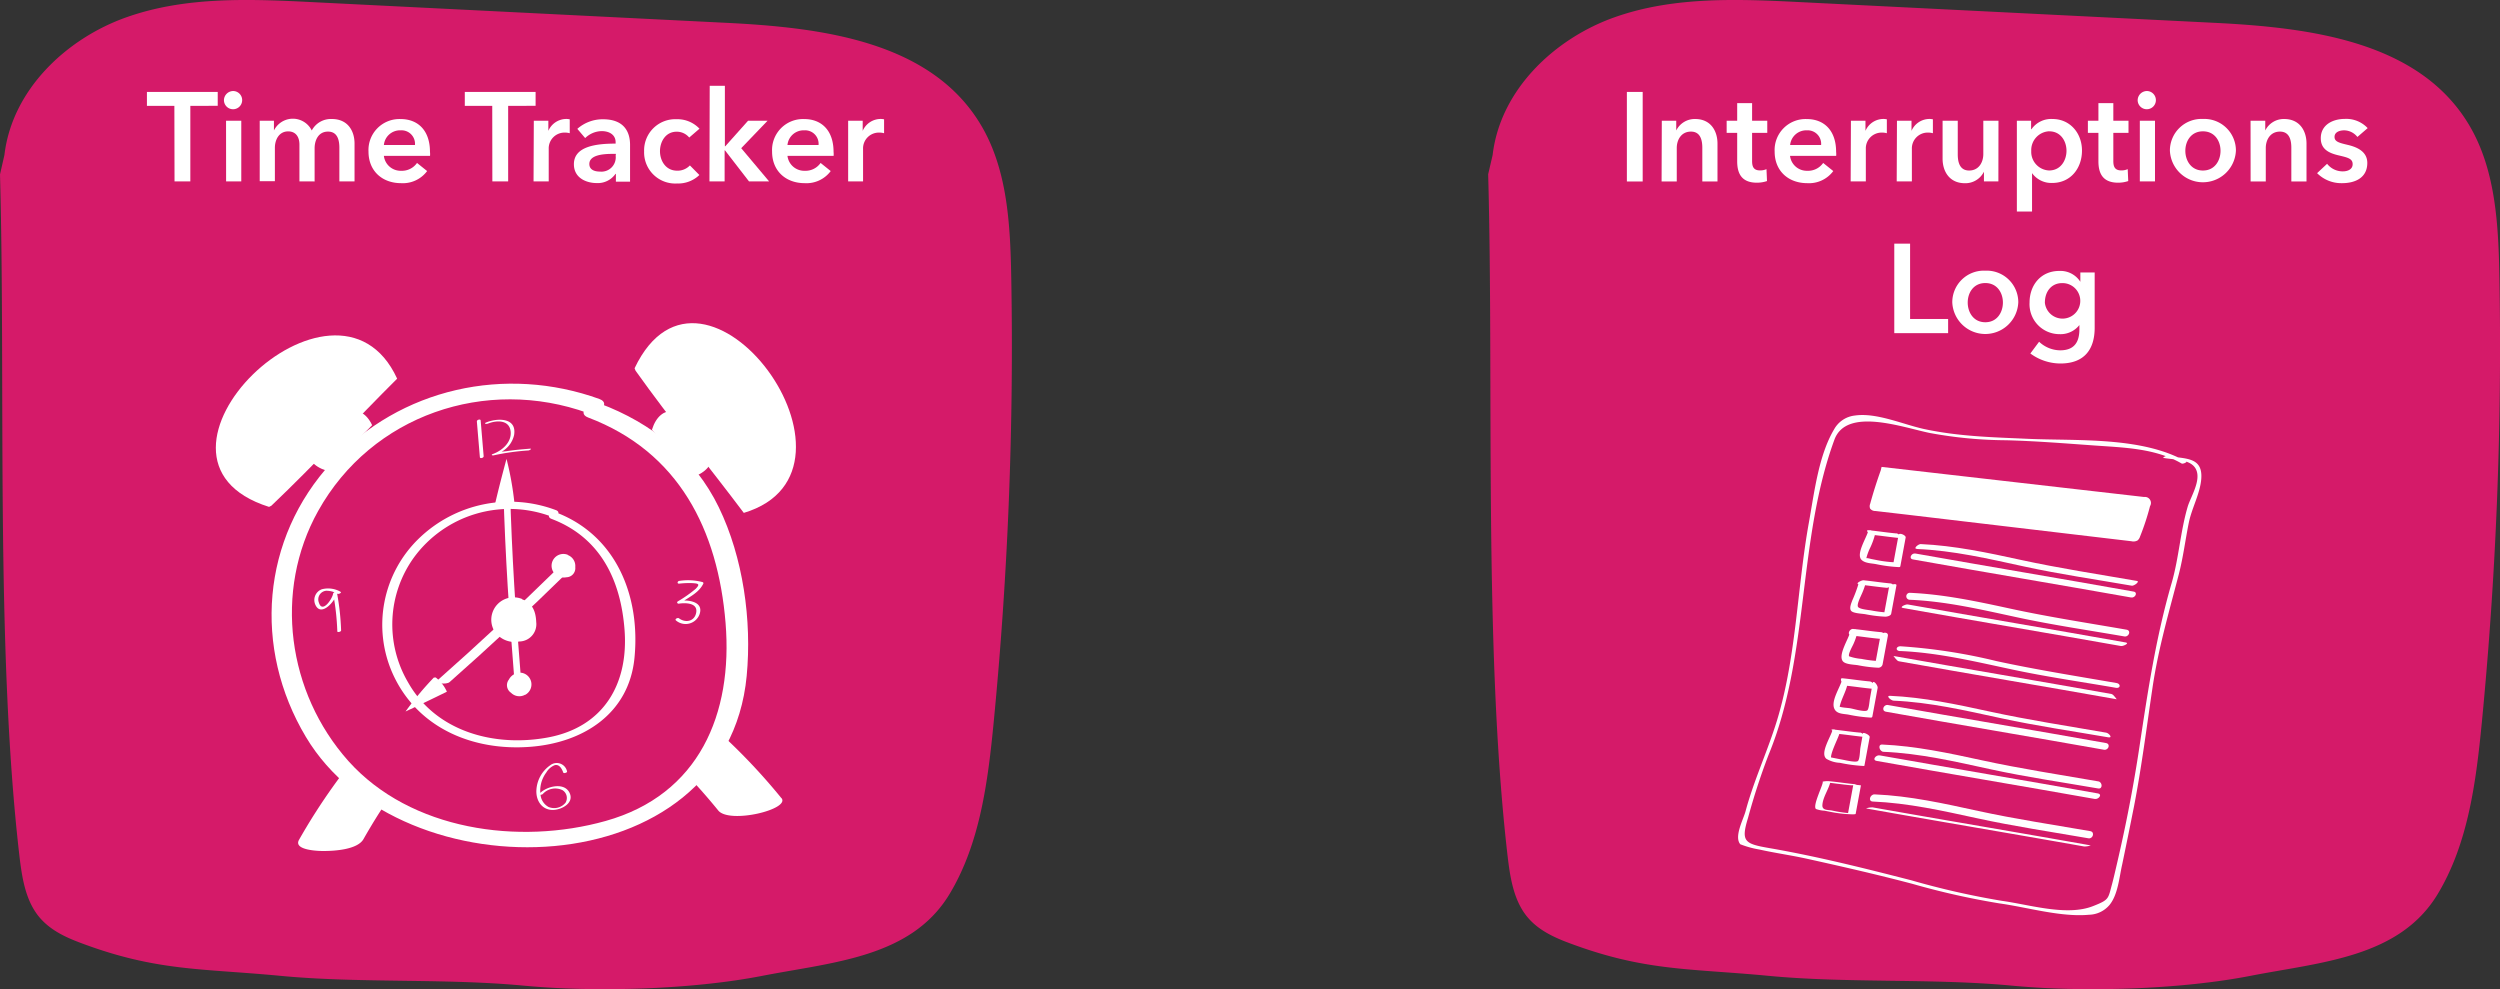 <svg id="Layer_1" data-name="Layer 1" xmlns="http://www.w3.org/2000/svg" viewBox="0 0 474.56 187.77"><rect x="0" y="0" width="474.56" height="187.77" fill="#333333" stroke="none"/><defs><style>.cls-1{fill:#d51a69;}.cls-2{fill:#fff;}</style></defs><title>timeManagementArtboard 47</title><path class="cls-1" d="M.84,29.42C2.3,17,12.64,7.3,24,3.28S47.63-.18,59.6.42L138,4.34c18,.9,38.81,3.48,48.26,19.48,5,8.46,5.52,18.9,5.7,28.85a736,736,0,0,1-3.34,84.49c-1.1,11.27-2.59,22.94-8.36,32.53-7.28,12.1-22.12,12.93-35.57,15.55s-31.65,3.14-45.27,1.86c-15.07-1.42-31.09-.43-46.16-1.86s-23.44-.85-37.7-6.16c-3-1.11-6-2.47-8.11-5-2.7-3.24-3.32-7.78-3.81-12C-.87,122.61,1.09,72.82,0,33.1Z"/><path class="cls-2" d="M33.1,20.09H27.89V17.45H41.33v2.64H36.13V34.44h-3Z"/><path class="cls-2" d="M44.33,17.28A1.73,1.73,0,1,1,42.51,19,1.77,1.77,0,0,1,44.33,17.28Zm-1.42,5.64H45.8V34.44H42.92Z"/><path class="cls-2" d="M67.3,27.24v7.2H64.42V28.05c0-1.37-.31-3.07-2.16-3.07s-2.54,1.68-2.54,3.17v6.29H56.84v-7c0-1.42-.67-2.5-2.14-2.5-1.73,0-2.52,1.58-2.52,3.12v6.34H49.3V22.92H52v1.85h0a4,4,0,0,1,7.18,0,4.1,4.1,0,0,1,3.79-2.18C66.05,22.58,67.3,24.89,67.3,27.24Z"/><path class="cls-2" d="M81.63,29.59H72.87a3.21,3.21,0,0,0,3.29,2.83,3.49,3.49,0,0,0,3-1.49l1.92,1.54a5.73,5.73,0,0,1-4.94,2.3c-3.55,0-6.19-2.28-6.19-6a5.88,5.88,0,0,1,6.1-6.17c3.22,0,5.57,2.09,5.57,6.24C81.65,29.09,81.65,29.33,81.63,29.59Zm-2.86-2.06a2.56,2.56,0,0,0-2.71-2.79,3.08,3.08,0,0,0-3.19,2.79Z"/><path class="cls-2" d="M93.44,20.09H88.23V17.45h13.44v2.64H96.46V34.44h-3Z"/><path class="cls-2" d="M101.33,22.92h2.76v1.92h0a3.73,3.73,0,0,1,3.36-2.26,3.27,3.27,0,0,1,.7.07v2.64a3.33,3.33,0,0,0-.89-.12,3,3,0,0,0-3.1,3.1v6.17h-2.88Z"/><path class="cls-2" d="M116.91,33h-.07a4.09,4.09,0,0,1-3.58,1.75c-1.85,0-4.32-.89-4.32-3.58,0-3.43,4.32-3.91,7.92-3.91V27c0-1.42-1.2-2.11-2.64-2.11a4.6,4.6,0,0,0-3.14,1.32l-1.49-1.75a7.27,7.27,0,0,1,4.87-1.82c4.13,0,5.14,2.54,5.14,4.85v7h-2.69Zm0-3.79h-.65c-1.82,0-4.39.22-4.39,1.92,0,1.1,1,1.44,2,1.44a2.72,2.72,0,0,0,3-3Z"/><path class="cls-2" d="M130.83,26.11A3.06,3.06,0,0,0,128.45,25c-2.11,0-3.17,1.9-3.17,3.7s1.08,3.7,3.26,3.7a3.22,3.22,0,0,0,2.42-1l1.8,1.82a5.81,5.81,0,0,1-4.25,1.61,5.91,5.91,0,0,1-6.24-6.1,5.92,5.92,0,0,1,6.17-6.1,5.76,5.76,0,0,1,4.34,1.8Z"/><path class="cls-2" d="M134.72,16.29h2.88V27.77h.07L142,22.92h3.7l-5,5.21,5.3,6.31h-3.82l-4.56-5.9h-.07v5.9h-2.88Z"/><path class="cls-2" d="M158.24,29.59h-8.76a3.21,3.21,0,0,0,3.29,2.83,3.49,3.49,0,0,0,3-1.49l1.92,1.54a5.73,5.73,0,0,1-4.94,2.3c-3.55,0-6.19-2.28-6.19-6a5.88,5.88,0,0,1,6.1-6.17c3.22,0,5.57,2.09,5.57,6.24C158.26,29.09,158.26,29.33,158.24,29.59Zm-2.86-2.06a2.56,2.56,0,0,0-2.71-2.79,3.08,3.08,0,0,0-3.19,2.79Z"/><path class="cls-2" d="M161,22.92h2.76v1.92h0a3.73,3.73,0,0,1,3.36-2.26,3.27,3.27,0,0,1,.7.07v2.64a3.33,3.33,0,0,0-.89-.12,3,3,0,0,0-3.1,3.1v6.17H161Z"/><path class="cls-2" d="M148.34,151.52a115.34,115.34,0,0,0-16.66-16.68c-2-1.6-5.59-1.12-7.88-.67-.65.13-5.87,1.61-4.12,3a115.34,115.34,0,0,1,16.66,16.68c2.11,2.6,13.75-.22,12-2.36Z"/><path class="cls-2" d="M69,159.28a115.61,115.61,0,0,1,13.66-19.21c1.54-1.75-4.09-2.13-4.66-2.12-2.38,0-5.88.32-7.58,2.26a115.61,115.61,0,0,0-13.66,19.21c-1.13,2,3.76,2.13,4.66,2.12,1.93,0,6.42-.22,7.58-2.26Z"/><path class="cls-1" d="M112.72,77.08c-37.53-14.21-73.88,25.18-53.57,60.66,9.78,18.19,30.41,23.26,48.38,20.93,21.26-2.6,33.39-15.51,32.43-36.91-.83-19.76-6.74-36.48-27.18-43.86"/><path class="cls-2" d="M113.82,75.75C95.95,69.29,76,73.66,63,87.73c-13.43,14.54-15,35.31-4.94,52.15,18.11,30.38,79.85,28.73,83.68-11.58,1-10.52-.67-22.48-5.29-32s-12.73-16-22.6-19.7c-1.69-.64-4.52,1.78-2.22,2.65,17.23,6.51,24.66,21.36,26.1,39,1.41,17.24-5,32.61-22.77,37.59-16.46,4.62-37,1.8-48.82-11.37C54.56,131.49,51.9,112.22,60.39,97c10.16-18.22,31.86-25.58,51.21-18.59,1.69.61,4.53-1.82,2.22-2.65Z"/><path class="cls-2" d="M105.49,96.82a24.81,24.81,0,0,0-26,5.42,22.77,22.77,0,0,0-5,25.52c4.62,10.41,15.24,14.85,26.19,14,10-.77,18.73-6.26,19.76-16.89,1.15-11.73-3.47-23.26-14.91-27.61-.88-.33-2,.8-.83,1.24,9.31,3.54,13.16,11.66,13.86,21.15.75,10.22-4,18.35-14.51,20.33-10.14,1.9-21.32-1.05-26.61-10.49a21.71,21.71,0,0,1,1.1-23.62,22.49,22.49,0,0,1,26.13-7.81c.88.32,2-.82.83-1.24Z"/><path class="cls-2" d="M90.52,80l.57,6.79c0,.32.75.15.72-.19l-.57-6.79c0-.32-.75-.15-.72.19Z"/><path class="cls-2" d="M92.57,80.43c1.71-.7,4.19-.77,4.37,1.57.16,2-1.65,3.55-3.38,4.18-.41.15-.14.33.17.25a44,44,0,0,1,6.57-.92c.22,0,.78-.38.3-.34-1.47.12-2.94.24-4.4.47-.53.08-1.68.09-2,.49-.15.22.77-.25.89-.31a4.86,4.86,0,0,0,2.5-3.25c.55-3.36-3.2-3.24-5.32-2.37-.47.19,0,.34.26.22Z"/><path class="cls-2" d="M128.92,110.79a16.8,16.8,0,0,1,2.5-.1c1.17.08,1.52.17.64,1.08a24.15,24.15,0,0,1-3.4,2.39c-.25.18-.07.47.21.43,1.28-.2,3.69-.16,3.27,1.78-.35,1.63-2.05,1.9-3.25,1-.26-.19-.89.17-.56.42a2.82,2.82,0,0,0,4.43-1.1c.95-2.49-2.11-2.89-3.82-2.63l.21.43c1.54-1.1,3.51-1.92,4.36-3.71a.21.21,0,0,0-.14-.28,10.79,10.79,0,0,0-4.37-.24c-.4,0-.56.57-.06.53Z"/><path class="cls-2" d="M64.64,112.33a4.75,4.75,0,0,0-3.56-.47,2.18,2.18,0,0,0-1.19,3c1.13,2.36,3.88-.91,4.07-2.3l-.72.14a47.18,47.18,0,0,1,.79,7.15c0,.24.74.09.72-.19a47.18,47.18,0,0,0-.79-7.15c-.06-.25-.69-.07-.72.14-.13,1-2.05,3.86-2.7,1.76a1.65,1.65,0,0,1,1.37-2.27,4.19,4.19,0,0,1,2.16.58c.21.1.87-.21.57-.35Z"/><path class="cls-2" d="M107.64,146.44a2,2,0,0,0-3.19-1.18,6.15,6.15,0,0,0-2.63,4.73c-.11,2.07,1.14,3.89,3.33,3.75,1.66-.11,4-1.45,2.88-3.4s-4.52-1-5.67.39c-.18.23.53.16.67,0a3.17,3.17,0,0,1,3.74-.74,1.74,1.74,0,0,1,.57,2.4,2.79,2.79,0,0,1-3.22.79,3,3,0,0,1-1.48-2.07,5.75,5.75,0,0,1,1.06-4.47,3.26,3.26,0,0,1,1.62-1.4c.88-.19,1.35.72,1.6,1.41.08.23.8,0,.72-.19Z"/><path class="cls-2" d="M120.46,69.9c13.09-27.51,47.43,19.45,20.73,27.46-6.41-8.55-13.88-17.63-20.55-27"/><path class="cls-2" d="M51.07,96.22C22,87.06,63.76,46.55,75.39,71.88,67.81,79.41,59.85,88.07,51.51,96"/><path class="cls-2" d="M62,89.35c-10.32-3.25,4.51-17.64,8.64-8.64-2.69,2.67-5.52,5.75-8.48,8.56"/><path class="cls-2" d="M123.76,81.55c3.25-10.32,17.64,4.51,8.64,8.64-2.67-2.69-5.75-5.52-8.56-8.48"/><path class="cls-2" d="M99.1,113.7a4.25,4.25,0,0,0-5.31,6,4.57,4.57,0,0,0,4.79,2.07,3.28,3.28,0,0,0,3.21-3.66c-.08-2-.67-3.62-2.69-4.35"/><path class="cls-2" d="M107.79,105.32a2.24,2.24,0,0,0-2.8,3.17,2.41,2.41,0,0,0,2.52,1.09,1.73,1.73,0,0,0,1.69-1.93,2.22,2.22,0,0,0-1.42-2.29"/><path class="cls-2" d="M105.38,108.35Q94.52,119,83.11,129.08c-.79.69,1.65.91,2.23.4q11.41-10.07,22.27-20.73c.77-.75-1.67-.95-2.23-.4Z"/><path class="cls-2" d="M82.71,128.6a7,7,0,0,1,2.12,2.7q-3.9,1.93-7.85,3.76a59.53,59.53,0,0,1,5.37-6.44"/><path class="cls-2" d="M99.69,131.9a2.24,2.24,0,0,0-.63-4.18A2.41,2.41,0,0,0,96.6,129,1.73,1.73,0,0,0,97,131.5a2.22,2.22,0,0,0,2.67.38"/><path class="cls-2" d="M98.92,129.18c-1-12-1.77-24.07-2.1-36.13,0-.41-1.27-.32-1.26.13.33,12.05,1.13,24.11,2.1,36.13,0,.42,1.29.31,1.26-.13Z"/><path class="cls-2" d="M97.42,95.65A7,7,0,0,1,94,95.54q1-4.23,2.15-8.43a59.53,59.53,0,0,1,1.49,8.25"/><path class="cls-1" d="M283.34,29.42C284.79,17,295.14,7.3,306.48,3.28S330.13-.18,342.1.42l78.39,3.92c18,.9,38.81,3.48,48.26,19.48,5,8.46,5.52,18.9,5.7,28.85a736,736,0,0,1-3.34,84.49c-1.1,11.27-2.59,22.94-8.36,32.53-7.28,12.1-22.12,12.93-35.57,15.55s-31.65,3.14-45.27,1.86c-15.07-1.42-31.09-.43-46.16-1.86s-23.44-.85-37.7-6.16c-3-1.11-6-2.47-8.11-5-2.7-3.24-3.32-7.78-3.81-12-4.51-39.46-2.55-89.25-3.64-129Z"/><path class="cls-2" d="M308.82,17.45h3v17h-3Z"/><path class="cls-2" d="M315.45,22.92h2.74v1.85h0a3.92,3.92,0,0,1,3.58-2.18c3,0,4.25,2.3,4.25,4.66v7.2h-2.88V28.05c0-1.37-.31-3.07-2.16-3.07s-2.69,1.58-2.69,3.12v6.34h-2.88Z"/><path class="cls-2" d="M327.76,25.22v-2.3h2V19.58h2.83v3.34h2.88v2.3h-2.88v5.35c0,1,.24,1.78,1.51,1.78a3,3,0,0,0,1.22-.24l.1,2.26a6,6,0,0,1-1.92.31c-3,0-3.74-1.87-3.74-4.08V25.22Z"/><path class="cls-2" d="M348.55,29.59h-8.76a3.21,3.21,0,0,0,3.29,2.83,3.49,3.49,0,0,0,3-1.49L348,32.47a5.73,5.73,0,0,1-4.94,2.3c-3.55,0-6.19-2.28-6.19-6a5.88,5.88,0,0,1,6.1-6.17c3.22,0,5.57,2.09,5.57,6.24C348.57,29.09,348.57,29.33,348.55,29.59Zm-2.86-2.06A2.56,2.56,0,0,0,343,24.74a3.08,3.08,0,0,0-3.19,2.79Z"/><path class="cls-2" d="M351.35,22.92h2.76v1.92h0a3.73,3.73,0,0,1,3.36-2.26,3.27,3.27,0,0,1,.7.07v2.64a3.34,3.34,0,0,0-.89-.12,3,3,0,0,0-3.1,3.1v6.17h-2.88Z"/><path class="cls-2" d="M360.09,22.92h2.76v1.92h0a3.73,3.73,0,0,1,3.36-2.26,3.26,3.26,0,0,1,.7.07v2.64a3.33,3.33,0,0,0-.89-.12,3,3,0,0,0-3.1,3.1v6.17h-2.88Z"/><path class="cls-2" d="M379.34,34.44H376.6V32.59h0A3.92,3.92,0,0,1,373,34.78c-3,0-4.25-2.3-4.25-4.66v-7.2h2.88V29.3c0,1.37.31,3.07,2.16,3.07s2.69-1.58,2.69-3.12V22.92h2.88Z"/><path class="cls-2" d="M385.55,22.92v1.61h.07a4.56,4.56,0,0,1,4-1.94c3.29,0,5.59,2.64,5.59,6s-2.16,6.14-5.66,6.14a4.51,4.51,0,0,1-3.82-1.87h0v7.3h-2.88V22.92Zm3.41,2a3.58,3.58,0,0,0-3.38,3.74,3.54,3.54,0,0,0,3.38,3.7c2.23,0,3.31-1.94,3.31-3.74S391.19,24.93,389,24.93Z"/><path class="cls-2" d="M396.33,25.22v-2.3h2V19.58h2.83v3.34h2.88v2.3h-2.88v5.35c0,1,.24,1.78,1.51,1.78a3,3,0,0,0,1.22-.24l.1,2.26a6,6,0,0,1-1.92.31c-3,0-3.74-1.87-3.74-4.08V25.22Z"/><path class="cls-2" d="M407.61,17.28A1.73,1.73,0,1,1,405.78,19,1.77,1.77,0,0,1,407.61,17.28Zm-1.42,5.64h2.88V34.44h-2.88Z"/><path class="cls-2" d="M418.17,22.58a6,6,0,0,1,6.26,6,6.27,6.27,0,0,1-12.53,0A6,6,0,0,1,418.17,22.58Zm0,9.79c2.28,0,3.34-1.94,3.34-3.74s-1.06-3.7-3.34-3.7-3.34,1.9-3.34,3.7S415.89,32.37,418.17,32.37Z"/><path class="cls-2" d="M427.21,22.92H430v1.85h0a3.92,3.92,0,0,1,3.58-2.18c3,0,4.25,2.3,4.25,4.66v7.2h-2.88V28.05c0-1.37-.31-3.07-2.16-3.07s-2.69,1.58-2.69,3.12v6.34h-2.88Z"/><path class="cls-2" d="M447.49,26A3.26,3.26,0,0,0,445,24.74c-.91,0-1.85.34-1.85,1.25s.89,1.13,2.5,1.51,3.72,1.18,3.72,3.43c0,2.81-2.28,3.84-4.8,3.84a6.5,6.5,0,0,1-4.73-1.9l1.9-1.78a3.75,3.75,0,0,0,3,1.44c.84,0,1.85-.34,1.85-1.37s-.89-1.25-2.64-1.66-3.41-1.1-3.41-3.26c0-2.57,2.3-3.67,4.58-3.67a5.57,5.57,0,0,1,4.32,1.75Z"/><path class="cls-2" d="M359.58,46.25h3v14.3h7.22v2.69H359.58Z"/><path class="cls-2" d="M376.86,51.38a6,6,0,0,1,6.26,6,6.27,6.27,0,0,1-12.53,0A6,6,0,0,1,376.86,51.38Zm0,9.79c2.28,0,3.34-1.94,3.34-3.74s-1.06-3.7-3.34-3.7-3.34,1.9-3.34,3.7S374.58,61.17,376.86,61.17Z"/><path class="cls-2" d="M397.62,51.72V62.21c0,4.15-2,6.79-6.5,6.79a9.65,9.65,0,0,1-5.71-1.9l1.66-2.23a5.91,5.91,0,0,0,4,1.63c2.78,0,3.65-1.68,3.65-4V61.7h0a4.53,4.53,0,0,1-3.77,1.73,5.68,5.68,0,0,1-5.69-6c0-3.34,2.16-6,5.64-6a4.48,4.48,0,0,1,4,2.06h0V51.72Zm-9.46,5.69a3.37,3.37,0,1,0,3.31-3.67C389.39,53.73,388.17,55.37,388.17,57.41Z"/><path class="cls-2" d="M410.8,86.94c1.91.37,5.15.14,6.09,2.23s-1.06,5.18-1.61,7c-1.4,4.74-1.67,9.75-3.05,14.51-3,10.33-4.53,20.57-6.13,31.2q-1.13,7.49-2.67,14.91-.77,3.7-1.63,7.38c-.29,1.24-.57,2.49-.9,3.72-.75,2.76-.51,2.9-3.61,4.12-4.94,1.94-11.94-.26-17.23-1a151.94,151.94,0,0,1-17.25-3.91c-8.92-2.29-17.92-4.55-27-6.12-4.65-.81-5.37-1.24-4-5.7a124.79,124.79,0,0,1,3.91-12c7.83-19,5.43-40.51,12.49-59.8,2.3-6.3,13.1-2.29,18.16-1.28a82,82,0,0,0,14.38,1.37c5.65.14,11.27.6,16.91,1s11.49.54,16.46,3.41c.25.14,1.06-.24.89-.34-8.36-4.81-20.74-3.92-30.06-4.34-6.69-.3-13-.44-19.57-1.83-4-.84-9.14-3.2-13.29-2.59a5.13,5.13,0,0,0-3.95,2.65c-2.92,4.92-3.75,12-4.75,17.55-2.31,12.75-2.39,26.37-6.41,38.75-1.78,5.49-4.13,10.58-5.63,16.16-.42,1.57-2.22,4.83-1,6.27a18,18,0,0,0,3.62,1c3,.67,6.06,1.09,9.07,1.76,6.68,1.48,13.34,3,20,4.76a144.25,144.25,0,0,0,16.52,3.71c5.25.73,11.68,2.65,17,2.15a5.24,5.24,0,0,0,3.88-1.86c1.63-2,1.85-5.31,2.41-7.72Q404,158.54,405.1,153c1.44-7.46,2.39-15,3.5-22.48s3.13-14.32,5-21.55c.83-3.21,1.23-6.51,1.89-9.76.57-2.79,2.19-5.6,2.37-8.41.27-4.19-3.23-3.65-6.46-4.27-.24,0-1.09.34-.6.43Z"/><path class="cls-2" d="M359,110.76c-1.77-.15-3.52-.44-5.29-.61-.39,0-1.64.64-.83.78l.23,0-.28-.24a26.49,26.49,0,0,1-1.21,3.26c-.19.53-.63,1.5-.23,2s2.14.53,2.74.65a25,25,0,0,0,3.75.46c.32,0,1-.14,1.11-.54l1-5.41c.08-.46-1.31-.14-1.4.31l-1,5.41,1.11-.54a23.69,23.69,0,0,1-3.48-.41c-.6-.11-2.38-.24-2.55-.74s.44-1.71.67-2.24a13.71,13.71,0,0,0,.88-2.47c0-.18-.16-.21-.28-.24l-.23,0-.83.78c1.77.17,3.52.45,5.29.61.41,0,1.61-.71.83-.78Z"/><path class="cls-2" d="M362.47,113.85c6.93.28,13.66,1.87,20.42,3.33s13.56,2.45,20.36,3.63c.85.15,1.36-1.12.42-1.28-7.38-1.28-14.76-2.41-22.08-4-6.31-1.37-12.6-2.72-19.07-3a.66.66,0,1,0,0,1.32Z"/><path class="cls-2" d="M361.22,115.41c13.79,2.46,27.6,4.77,41.39,7.22.4.07,1.69-.53.92-.67-13.79-2.46-27.6-4.77-41.39-7.22-.4-.07-1.69.53-.92.67Z"/><path class="cls-2" d="M360,101.26c-1.77-.15-3.52-.44-5.29-.61-.78-.07.22.82.55.88l.23,0-.85-.77c-.28,1.27-2.42,4.44-1.25,5.54.68.64,1.88.62,2.75.79a27.6,27.6,0,0,0,4.28.56c.17,0,.29,0,.32-.21l1-5.41c.08-.43-1.25-1-1.34-.49l-1,5.41.32-.21a22.18,22.18,0,0,1-3.2-.37l-1.27-.25c-.06,0-1.18-.35-1-.06a10.29,10.29,0,0,1,.8-2.17,13.66,13.66,0,0,0,.88-2.47c.09-.4-.54-.71-.85-.77l-.23,0,.55.88c1.77.17,3.52.45,5.29.61.78.07-.28-.86-.71-.9Z"/><path class="cls-2" d="M363.83,104.21c7,.29,13.7,1.87,20.47,3.34s13.56,2.45,20.36,3.63c.43.08,1.57-.79,1-.9-7.38-1.28-14.76-2.41-22.08-4-6.29-1.37-12.56-2.71-19-3-.44,0-1.51.88-.69.92Z"/><path class="cls-2" d="M363.16,106.2c13.79,2.46,27.6,4.77,41.39,7.22.75.13,1.36-1,.42-1.13-13.79-2.46-27.6-4.77-41.39-7.22-.75-.13-1.36,1-.42,1.13Z"/><path class="cls-2" d="M357.06,120c-1.77-.15-3.52-.44-5.29-.61-.68-.06-1.23,1.09-.39,1.24l.23,0-.42-.61c-.27,1.24-2.35,4.34-1.36,5.52.53.62,2.17.61,2.93.75a25.63,25.63,0,0,0,3.79.46.83.83,0,0,0,.81-.63l1-5.41c.16-.87-1.27-.75-1.41,0l-1,5.41.81-.63a23.26,23.26,0,0,1-3.44-.42,9.32,9.32,0,0,1-2.32-.49c-.21-.43.63-1.88.83-2.33a12.2,12.2,0,0,0,.76-2.23.53.53,0,0,0-.42-.61l-.23,0-.39,1.24c1.77.17,3.52.46,5.29.61.82.07,1.17-1.18.22-1.26Z"/><path class="cls-2" d="M360.67,123.58c7.22.3,14.23,2,21.27,3.5,6.52,1.4,13.12,2.34,19.7,3.48.89.16,1-.76.09-.91-7.61-1.32-15.21-2.52-22.76-4.16a106,106,0,0,0-18.21-2.81c-.89,0-1,.87-.09.91Z"/><path class="cls-2" d="M360.42,125.52c13.79,2.46,27.6,4.77,41.39,7.22-.05,0-.61-.93-1-1-13.79-2.46-27.6-4.77-41.39-7.22.05,0,.61.93,1,1Z"/><path class="cls-2" d="M355,129.36c-1.77-.15-3.52-.44-5.29-.61-.6-.06,0,1.28.45,1.36l.23,0-.7-1.15c-.33,1.52-2.43,4.37-1.32,5.86.55.74,1.71.68,2.55.84a27.42,27.42,0,0,0,4.25.56.27.27,0,0,0,.25-.21l1-5.41c.09-.49-.83-1.61-.94-.94l-.53,3c-.09.52-.18,2.08-.56,2.23-.65.25-2.47-.31-3.12-.43s-2.11-.13-2.5-.53l.35.82c.17-1.71,1.2-3.16,1.57-4.82a1,1,0,0,0-.7-1.15l-.23,0,.45,1.36c1.77.17,3.52.46,5.29.61.57,0,.09-1.32-.45-1.36Z"/><path class="cls-2" d="M359.38,133c6.94.29,13.68,1.86,20.45,3.33s13.56,2.45,20.36,3.63c.94.16.14-.79-.38-.88-7.38-1.28-14.76-2.41-22.08-4-6.3-1.37-12.58-2.72-19-3-.8,0,.25.9.7.92Z"/><path class="cls-2" d="M358,135.1c13.79,2.46,27.6,4.77,41.39,7.22.84.15,1.32-1.1.38-1.27-13.79-2.46-27.6-4.77-41.39-7.22-.84-.15-1.32,1.1-.38,1.27Z"/><path class="cls-2" d="M353.08,139.07c-1.77-.15-3.52-.44-5.29-.61-.45,0,.61.79.85.83l.23,0-1-.78c-.29,1.3-2.46,4.45-1.18,5.53a5.51,5.51,0,0,0,2.57.76,28.67,28.67,0,0,0,4.5.6.16.16,0,0,0,.15-.05l1-5.41c.08-.43-1.23-1-1.27-.74l-.49,2.73c-.09.51-.1,2.15-.45,2.51s-2.31-.12-2.86-.22c-1-.18-2-.4-3.06-.59l.9.52c-.58-.6,1.31-4.09,1.49-4.91.08-.36-.73-.73-1-.78l-.23,0,.85.83c1.77.17,3.52.46,5.29.61.4,0-.62-.82-1-.85Z"/><path class="cls-2" d="M357.48,142.71c6.94.28,13.68,1.86,20.44,3.33s13.56,2.45,20.36,3.63c.91.16.82-1.21.05-1.34-7.38-1.28-14.76-2.41-22.08-4-6.3-1.37-12.59-2.72-19-3-.87,0-.47,1.35.28,1.38Z"/><path class="cls-2" d="M356.24,144.44c13.79,2.46,27.6,4.77,41.39,7.22.73.13,1.53-.88.58-1.05-13.79-2.46-27.6-4.77-41.39-7.22-.73-.13-1.53.88-.58,1.05Z"/><path class="cls-2" d="M352.26,148.87c-1.72-.15-3.42-.43-5.14-.59a4.77,4.77,0,0,0-1.16.1c.4.07-2,4.59-1.24,5.19a5.52,5.52,0,0,0,1.6.32c.68.13,1.36.27,2,.38a24.37,24.37,0,0,0,3,.3c.06,0,.91.05.93-.08l1-5.41s-1.43-.21-1.47,0l-1,5.41.93-.08a25.09,25.09,0,0,1-3.94-.55c-.78-.15-1.88,0-1.84-1,.07-1.54,1.21-3,1.54-4.51a.13.13,0,0,0-.1,0l-.23,0-1.16.1c1.82.17,3.62.46,5.43.62.26,0,1.64-.07.74-.14Z"/><path class="cls-2" d="M355.49,152.15c6.7.28,13.21,1.74,19.74,3.16,7,1.53,14.13,2.59,21.22,3.82.84.15,1.26-1.2.33-1.36-7.09-1.23-14.19-2.29-21.22-3.82-6.53-1.42-13-2.88-19.74-3.16-.84,0-1.27,1.32-.33,1.36Z"/><path class="cls-2" d="M354.22,153.46c13.79,2.46,27.6,4.77,41.39,7.22a3.44,3.44,0,0,0,1.26-.2c-13.79-2.46-27.6-4.77-41.39-7.22a3.44,3.44,0,0,0-1.26.2Z"/><path class="cls-2" d="M357.17,88.63,407,94.34a1.14,1.14,0,0,1,1.13,1.73,46.94,46.94,0,0,1-1.9,5.79,1.59,1.59,0,0,1-.47.73,1.62,1.62,0,0,1-1.16.15l-42.73-5.06L356,97a1.23,1.23,0,0,1-1-.45,1.21,1.21,0,0,1,0-.91q.88-3.19,2-6.32"/></svg>